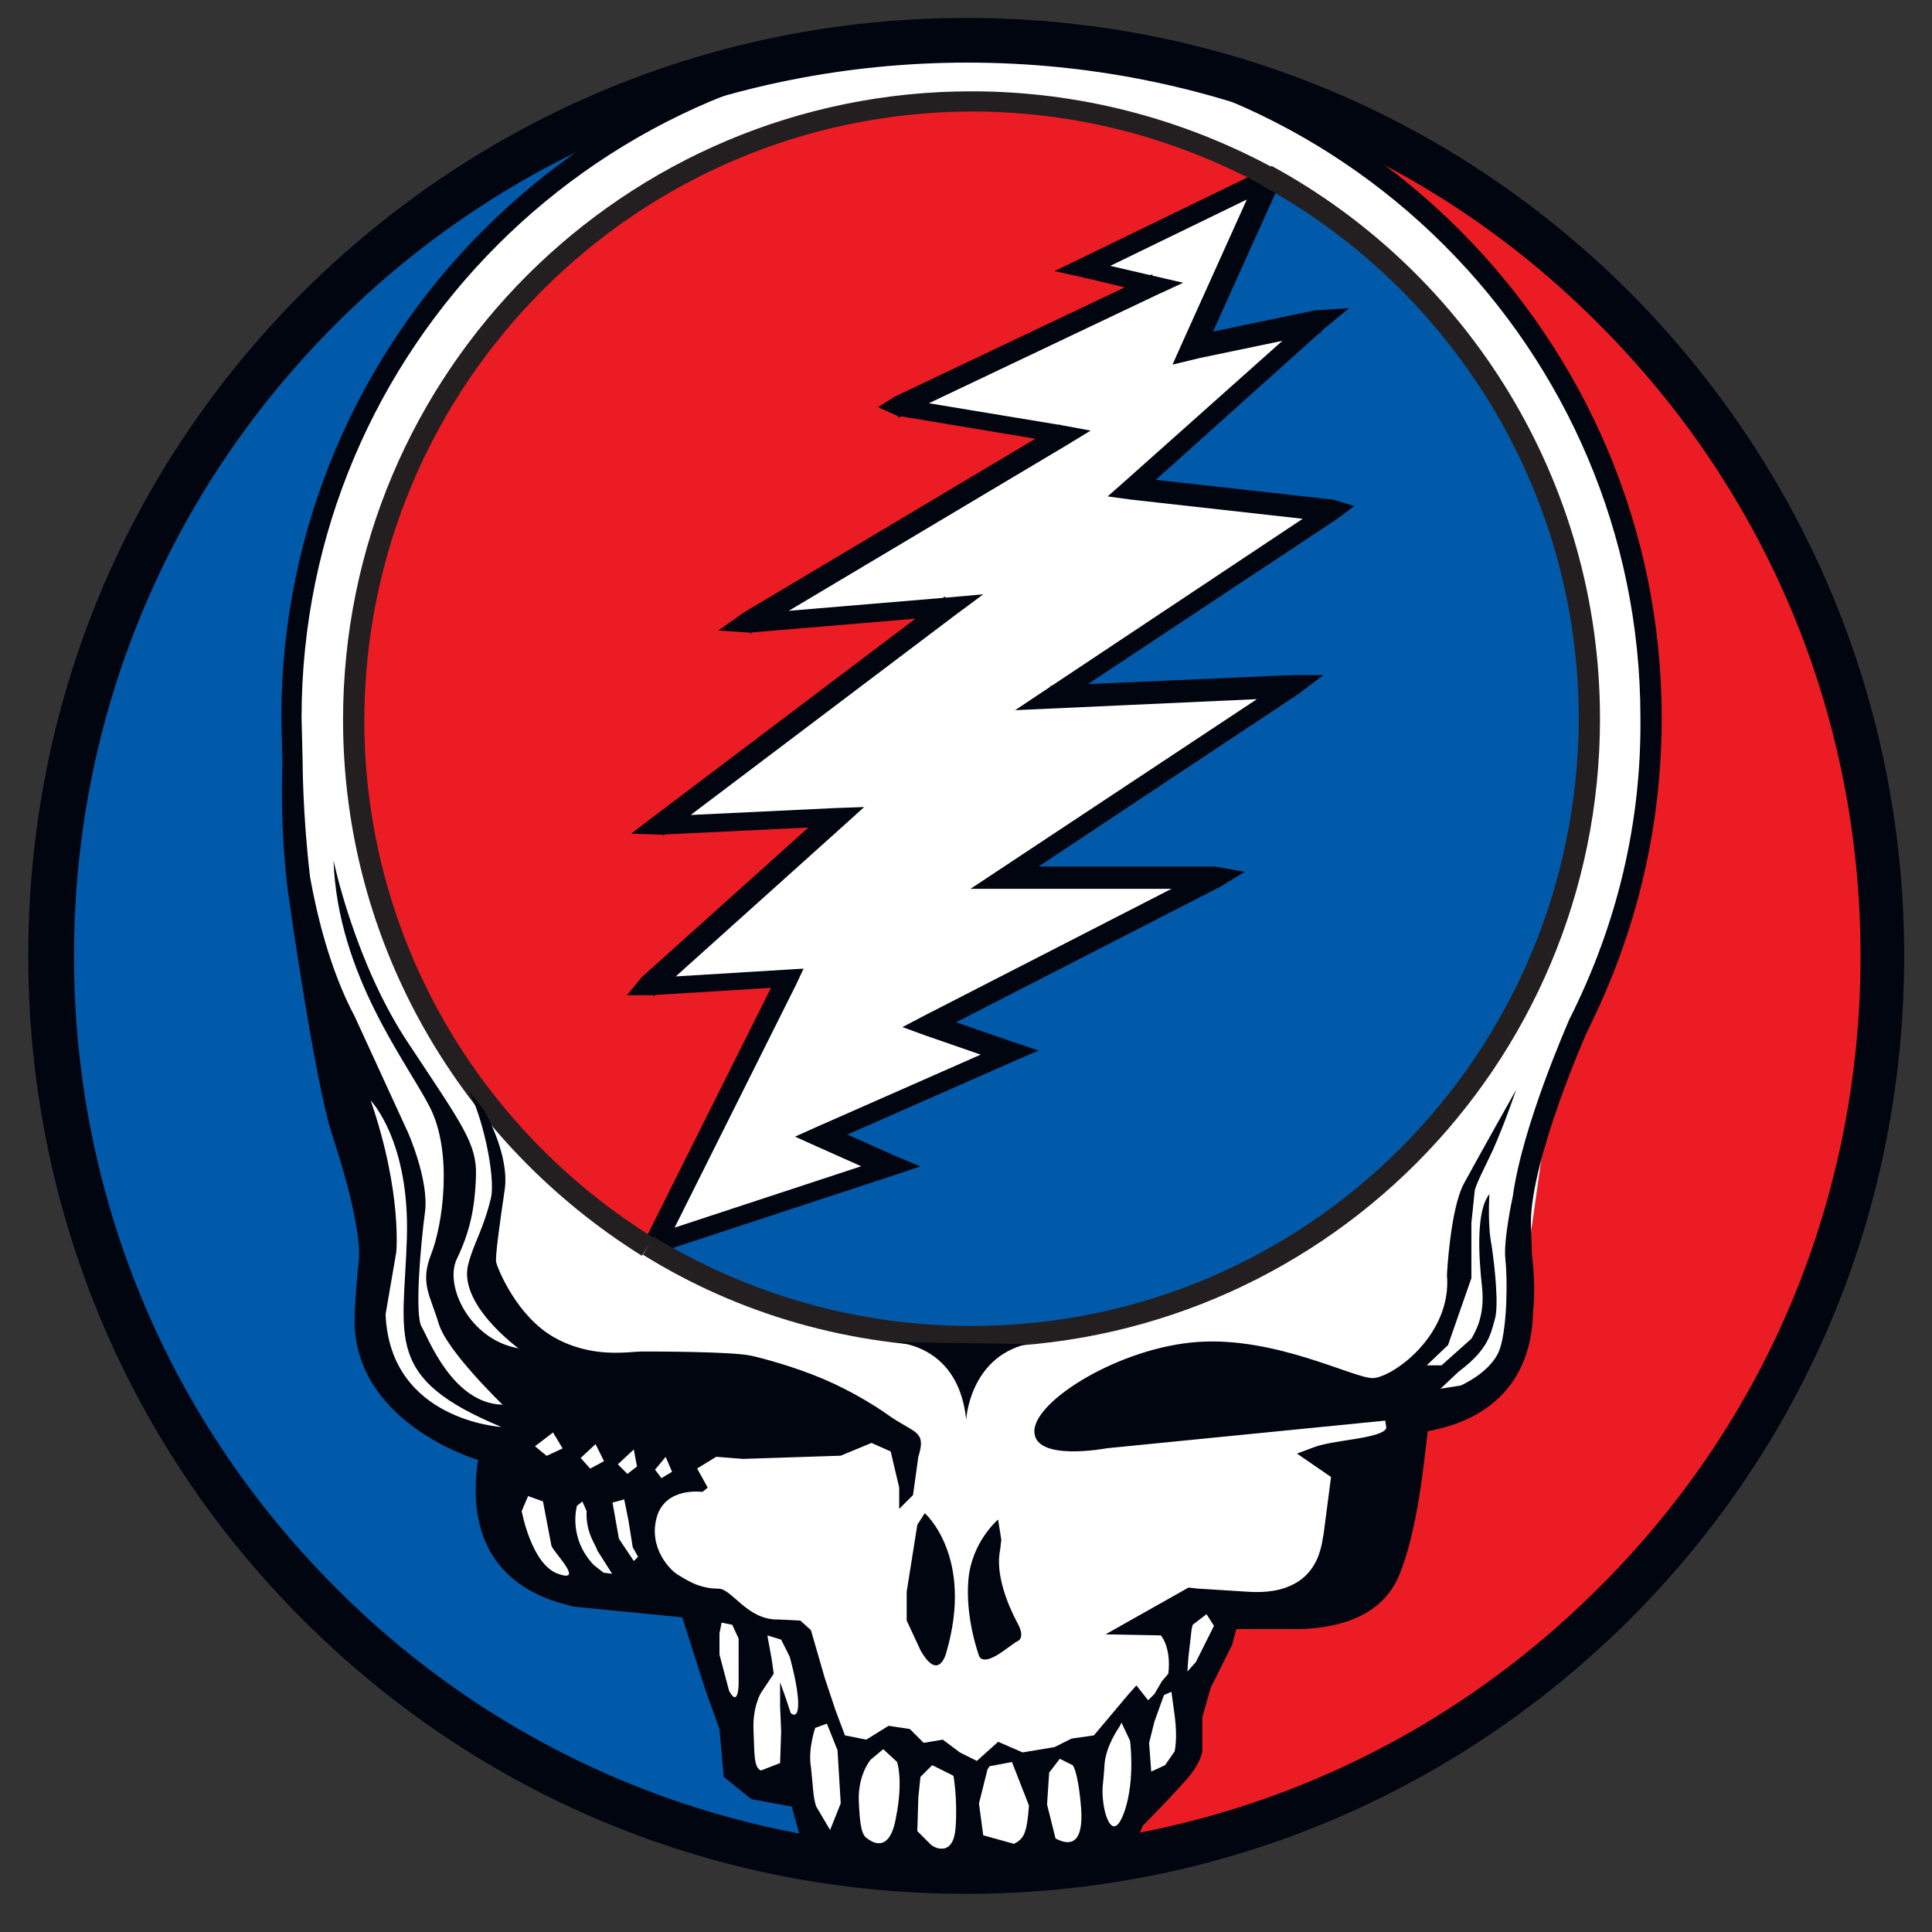 <?xml version="1.0" encoding="UTF-8" standalone="no"?>
<!-- Generator: Adobe Illustrator 19.2.1, SVG Export Plug-In . SVG Version: 6.00 Build 0)  -->

<svg
   version="1.1"
   id="layer"
   x="0px"
   y="0px"
   viewBox="0 0 64 64"
   xml:space="preserve"
   sodipodi:docname="svgtest.svg"
   inkscape:version="1.1 (c68e22c387, 2021-05-23)"
   width="64"
   height="64"
   xmlns:inkscape="http://www.inkscape.org/namespaces/inkscape"
   xmlns:sodipodi="http://sodipodi.sourceforge.net/DTD/sodipodi-0.dtd"
   xmlns="http://www.w3.org/2000/svg"
   xmlns:svg="http://www.w3.org/2000/svg"><rect x="0" y="0" width="64" height="64" fill="#333333" stroke="none"/><defs
   id="defs213" /><sodipodi:namedview
   id="namedview211"
   pagecolor="#ffffff"
   bordercolor="#666666"
   borderopacity="1.0"
   inkscape:pageshadow="2"
   inkscape:pageopacity="0.0"
   inkscape:pagecheckerboard="0"
   showgrid="false"
   inkscape:zoom="4.6196321"
   inkscape:cx="10.931606"
   inkscape:cy="51.086319"
   inkscape:window-width="1688"
   inkscape:window-height="965"
   inkscape:window-x="343"
   inkscape:window-y="222"
   inkscape:window-maximized="0"
   inkscape:current-layer="layer"
   width="150px" />
<style
   type="text/css"
   id="style2">
	.st0{fill:#EC1C24;}
	.st1{fill:#0054A5;}
	.st2{fill:#FFFFFF;}
	.st3{fill:#005AA9;}
	.st4{fill:#000510;}
	.st5{fill:#231F20;}
</style>



















































<path
   class="st2"
   d="m 32.007,0.947 c -8.208,0 -15.923,3.206 -21.735,9.018 C 4.459,15.777 1.253,23.492 1.253,31.7 c 0,8.208 3.206,15.958 9.018,21.735 5.813,5.813 13.527,9.018 21.735,9.018 8.208,0 15.923,-3.206 21.735,-9.018 5.813,-5.813 9.018,-13.527 9.018,-21.735 0,-8.208 -3.206,-15.923 -9.018,-21.735 C 47.93,4.117 40.215,0.947 32.007,0.947"
   id="path106"
   style="stroke-width:0.352" />
<path
   class="st0"
   d="m 32.007,61.996 c 16.768,0 30.331,-13.563 30.331,-30.331 0,-16.733 -13.598,-30.331 -30.331,-30.331 8.913,0.106 16.803,4.685 20.573,12.858 0,0 5.813,7.997 -1.303,22.651 l -1.092,7.75 -1.867,1.726 -2.114,1.409 -0.634,3.417 -4.72,2.325 -1.163,2.572 -0.247,1.691 -1.726,2.184 -0.775,1.022 -4.932,1.057"
   id="path108"
   style="stroke-width:0.352" />
<path
   class="st3"
   d="m 41.941,5.843 c 6.376,3.452 10.709,10.216 10.709,18.001 0,11.308 -9.159,20.467 -20.467,20.467 -3.945,0 -7.609,-1.092 -10.709,-3.03"
   id="path110"
   style="stroke-width:0.352" />
<path
   class="st0"
   d="m 21.439,41.282 c -5.848,-3.593 -9.758,-10.075 -9.758,-17.438 0,-11.308 9.159,-20.467 20.467,-20.467 3.523,0 6.869,0.916 9.758,2.466"
   id="path112"
   style="stroke-width:0.352" />
<polyline
   class="st2"
   points="138.2,249.1 120.4,257.7 127.1,259.2 102.9,270.7 118.6,273.3 88.8,291.1 107.9,289.5 80.5,310.2   97.2,309.3 79.4,325.3 92.5,324.5 80,349.5 102.1,342.2 95.6,339.4 113.4,331.5 105.8,328.9 132.7,315.1 112.8,315.1 140,297.1   117.3,298.1 143.6,280.7 124.8,278.5 142.3,262.9 130.9,265.2 138.2,249.1 "
   id="polyline114"
   transform="matrix(0.352,0,0,0.352,-6.461,-81.908)" />
<path
   class="st4"
   d="m 42.047,5.526 -6.235,3.03 -0.881,0.423 0.951,0.211 2.36,0.564 -0.07,-0.669 -8.525,4.051 -0.564,0.352 0.634,0.282 5.495,0.916 -0.106,-0.634 -10.463,6.235 -0.845,0.599 1.022,0.07 6.728,-0.564 -0.247,-0.634 -9.652,7.292 -0.74,0.564 0.951,0.035 5.883,-0.282 -0.247,-0.599 -6.235,5.601 -0.493,0.599 h 0.775 l 4.615,-0.282 -0.352,-0.493 -4.403,8.807 0.141,0.423 0.282,0.07 7.82,-2.572 0.845,-0.282 -0.845,-0.352 -2.29,-1.022 v 0.634 l 6.235,-2.748 0.81,-0.352 -0.845,-0.282 -2.642,-0.916 0.035,0.634 9.476,-4.861 0.81,-0.493 -0.986,-0.176 h -6.975 l 0.176,0.634 9.547,-6.341 0.845,-0.634 H 42.787 l -7.997,0.352 0.211,0.634 9.3,-6.165 0.564,-0.423 -0.705,-0.211 -6.623,-0.74 0.176,0.599 6.165,-5.531 0.81,-0.669 -1.127,0.07 -4.051,0.845 0.388,0.493 2.572,-5.707 -0.106,-0.211 -0.317,-0.176 m -2.325,6.341 4.051,-0.845 -0.317,-0.599 -6.165,5.495 -0.599,0.528 0.775,0.106 6.623,0.74 -0.141,-0.634 -9.265,6.165 -1.057,0.705 9.265,-0.423 -0.211,-0.634 -10.533,6.975 h 8.138 l -0.176,-0.669 -9.476,4.861 -0.74,0.388 0.775,0.282 2.642,0.916 -0.035,-0.634 -6.235,2.748 -0.705,0.317 0.705,0.317 2.29,1.022 0.035,-0.634 -7.82,2.572 0.423,0.493 4.403,-8.807 0.247,-0.528 -0.599,0.035 -4.615,0.282 0.247,0.599 6.235,-5.601 0.74,-0.669 -0.986,0.035 -5.883,0.282 0.211,0.634 9.652,-7.292 0.951,-0.705 -1.198,0.106 -6.728,0.564 0.211,0.634 10.463,-6.235 0.81,-0.493 -0.951,-0.176 -5.531,-0.916 0.106,0.669 8.525,-4.051 0.916,-0.423 -3.347,-0.775 0.07,0.634 6.235,-3.03 -0.458,-0.458 -2.572,5.707 -0.282,0.634 z"
   id="path116"
   style="stroke-width:0.352" />
<path
   class="st5"
   d="M 41.765,6.125 C 48.035,9.542 52.298,16.2 52.298,23.809 52.263,34.941 43.28,43.924 32.183,43.924 c -3.875,0 -7.468,-1.092 -10.533,-2.959 l -0.352,0.599 c 3.17,1.973 6.905,3.065 10.885,3.065 11.519,0 20.819,-9.3 20.819,-20.819 0,-7.891 -4.403,-14.795 -10.885,-18.318 l -0.352,0.634"
   id="path118"
   style="stroke-width:0.352" />
<path
   class="st5"
   d="M 21.65,41 C 15.908,37.442 12.068,31.101 12.068,23.845 12.104,12.713 21.086,3.73 32.183,3.694 c 3.488,0 6.728,0.881 9.617,2.431 L 42.117,5.526 C 39.158,3.941 35.776,3.025 32.183,3.025 c -11.484,0 -20.819,9.3 -20.819,20.819 0,7.503 3.981,14.056 9.899,17.755 l 0.388,-0.599"
   id="path120"
   style="stroke-width:0.352" />
<path
   class="st3"
   d="M 32.007,61.996 C 15.239,61.996 1.676,48.433 1.676,31.665 1.676,14.932 15.274,1.334 32.007,1.334 16.049,2.039 8.052,14.298 9.884,29.622 l 2.572,8.384 1.867,7.997 1.797,1.797 0.317,2.008 1.62,2.642 4.439,0.634 0.634,1.022 1.163,3.1 0.317,1.48 1.48,0.317 1.092,1.691 4.826,1.303"
   id="path122"
   style="stroke-width:0.352" />
<path
   class="st4"
   d="m 29.435,44.453 c 0,0 2.29,-0.106 2.572,2.572 0,0 0.106,-2.043 2.008,-2.501 l -4.58,-0.07"
   id="path124"
   style="stroke-width:0.352" />
<path
   class="st2"
   d="m 44.971,49.032 -0.458,1.409 -0.317,1.832 0.317,0.07 c 0.141,-0.141 0.564,-0.775 0.669,-1.515 0.106,-0.74 0.211,-1.797 0.211,-1.797 l -0.211,-0.211 -0.211,0.211"
   id="path126"
   style="stroke-width:0.352" />
<path
   class="st3"
   d="m 44.971,49.032 -0.07,-0.035 -0.458,1.409 -0.317,1.832 v 0.035 l 0.352,0.106 h 0.035 l 0.035,-0.035 c 0.141,-0.176 0.564,-0.775 0.669,-1.55 0.106,-0.74 0.211,-1.797 0.211,-1.797 v -0.035 l -0.247,-0.247 -0.035,-0.035 -0.211,0.247 v 0 0 l 0.035,0.106 0.035,0.035 0.141,-0.176 0.176,0.176 0.035,-0.035 h -0.035 c 0,0 -0.07,1.057 -0.176,1.797 -0.106,0.705 -0.528,1.339 -0.669,1.48 l 0.035,0.035 v -0.035 l -0.247,-0.07 0.317,-1.761 0.458,-1.374 -0.07,-0.07 0.035,0.035 -0.035,-0.035"
   id="path128"
   style="stroke-width:0.352" />
<polyline
   class="st2"
   points="150.1,369.5 148.9,370.2 148.7,371.1 148,376.7 148.3,379 149.9,373.5 150.1,369.5 "
   id="polyline130"
   transform="matrix(0.352,0,0,0.352,-6.461,-81.908)" />
<polyline
   class="st3"
   points="150.1,369.5 150,369.4 148.8,370.1 148.8,370.1 148.6,371.1 147.8,376.7 148.1,379.1 148.4,379.1   150.1,373.5 150.3,369.5 150.3,369.2 150,369.4 150.1,369.5 149.9,369.5 149.8,373.5 148.4,378.3 148.1,376.7 148.9,371.1   149,370.3 150.2,369.7 150.1,369.5 149.9,369.5 150.1,369.5 "
   id="polyline132"
   transform="matrix(0.352,0,0,0.352,-6.461,-81.908)" />
<path
   class="st4"
   d="m 30.633,50.124 c 0,0 1.656,1.444 0.705,4.65 0,0 -0.247,0.951 -0.845,-0.106 l -0.458,-0.986 v -0.951 l 0.352,-2.219 0.247,-0.387"
   id="path134"
   style="stroke-width:0.352" />
<path
   class="st4"
   d="m 33.064,50.336 c 0,0 -0.881,0.74 -0.986,2.008 -0.106,1.268 0.352,2.501 0.352,2.501 0,0 0.07,0.352 0.74,-0.106 l 0.493,-0.352 c 0,0 0.352,-0.07 0.035,-0.634 -0.317,-0.599 -0.74,-1.62 -0.564,-2.431 l 0.035,-0.317 -0.106,-0.669"
   id="path136"
   style="stroke-width:0.352" />
<path
   class="st4"
   d="m 55.046,23.774 c 0,-12.611 -10.251,-22.863 -22.863,-22.863 -12.611,0 -22.863,10.251 -22.863,22.863 l 0.035,1.48 c 0,0.176 -0.106,2.395 0.247,4.72 0,0 0.845,5.953 1.409,7.644 1.022,3.1 0.881,4.086 0.881,4.086 0,0 -0.176,1.585 -0.141,2.29 0.211,3.241 4.086,4.368 4.086,4.368 -0.634,4.227 2.748,4.72 3.17,4.861 l 3.593,0.352 0.775,2.431 0.458,1.268 0.141,1.585 0.916,0.74 1.339,0.247 0.493,1.797 5.425,0.634 5.425,-1.092 0.282,-0.705 c 0,0 0.74,-0.74 1.339,-1.409 0.599,-0.634 0.634,-1.057 0.634,-1.057 v -1.127 l 0.282,-0.986 0.705,-1.409 0.141,-0.528 h 2.184 c 0.458,-0.035 2.431,-0.07 3.17,-1.691 0.669,-1.515 0.881,-4.051 0.986,-4.861 2.853,-0.528 3.452,-2.501 3.488,-3.91 0.07,-0.669 0.035,-1.339 -0.035,-1.938 l -0.035,-1.057 c 0,-2.114 1.832,-6.27 1.867,-6.341 1.656,-3.311 2.466,-6.799 2.466,-10.392 m -3.065,10.005 v 0 c -0.07,0.176 -1.55,3.523 -1.867,5.848 0,0 -0.317,1.444 -0.247,2.078 0.07,0.634 0.07,2.184 -0.176,2.959 -0.247,0.775 -1.303,1.233 -1.303,1.233 l -0.669,0.106 0.599,-0.564 c 0.986,-0.74 1.057,-1.233 1.198,-1.726 0.141,-0.458 0,-1.761 -0.106,-2.466 -0.141,-0.705 -0.07,-1.691 -0.07,-1.691 -0.458,0.564 -0.352,2.114 -0.247,3.065 0.106,0.951 -0.211,1.48 -0.352,1.726 l -0.986,0.881 h -0.493 l 0.705,-0.669 0.775,-2.219 v -1.832 l 0.106,-1.022 c 0,-0.176 0.317,-0.775 0.599,-1.374 0.423,-0.951 0.775,-2.008 0.775,-2.008 0,0 -1.268,2.255 -1.726,3.1 -0.458,0.845 -0.564,3.03 -0.564,3.03 0.176,2.008 -1.832,3.417 -2.466,3.417 -0.634,0 -3.206,-1.374 -5.777,-1.198 -2.572,0.176 -5.425,1.938 -5.425,2.959 0,1.022 2.395,0.564 2.395,0.564 l 9.23,-0.916 v 0 l 0.035,0.247 c -0.141,0.352 -1.761,0.387 -2.395,0.634 l -0.564,0.211 1.127,0.775 -0.247,1.902 c -0.07,0.211 -0.07,2.043 -2.466,1.902 l -1.691,-0.106 -0.317,-0.035 -2.748,1.55 1.832,0.035 c 0,0 0.352,0.388 0.247,1.268 l -0.211,0.247 -0.247,0.423 -0.211,0.211 -0.388,-0.493 -0.282,0.317 -1.127,1.339 -0.74,0.106 -0.564,0.282 -1.057,0.176 -0.81,-0.352 -0.705,0.634 -0.564,-0.282 -0.564,-0.423 -0.634,0.106 -0.458,-0.458 -0.705,-0.106 -0.74,0.458 -0.705,-0.141 -0.317,-0.845 -0.352,-1.057 -0.458,-1.585 -0.352,-0.317 -0.705,-0.035 c -1.057,0.035 -1.55,-1.022 -2.008,-1.022 -0.669,0 -1.092,-0.317 -1.339,-0.458 -0.247,-0.141 -0.986,-0.881 -0.705,-1.902 0.282,-1.022 1.515,-0.845 1.515,-0.845 l 0.176,-0.141 -0.352,-0.634 0.634,-0.388 0.881,0.07 3.241,-0.106 1.022,-0.423 0.634,0.282 0.282,1.198 v 0.705 l 0.458,-0.458 0.176,-1.268 c 0.282,-0.881 -0.141,-0.775 -0.986,-1.374 -0.388,-0.282 -1.233,-0.81 -2.149,-1.198 -0.986,-0.423 -2.078,-0.705 -2.395,-0.775 -0.634,-0.141 -3.206,-0.141 -3.628,-0.141 -0.423,0 -1.62,0.247 -2.889,-0.458 -1.268,-0.705 -1.902,-2.325 -1.938,-2.501 -0.035,-0.176 0.106,-1.198 0.282,-2.395 0.176,-1.198 -0.705,-2.677 -0.705,-2.677 l -0.493,-0.599 c 0.423,0.705 0.916,2.818 0.74,3.558 -0.247,1.022 -0.564,1.48 -0.74,2.149 -0.388,1.339 1.656,2.818 1.656,2.818 -1.62,-0.282 -2.466,-2.078 -2.043,-2.959 0.423,-0.881 0.599,-1.656 0.634,-2.748 0.035,-1.057 -0.423,-1.656 -2.219,-4.368 -1.797,-2.677 -2.501,-6.094 -2.501,-6.094 0.141,3.84 2.466,6.728 3.206,8.208 0.74,1.48 0.423,3.84 0.035,4.826 -0.388,0.986 -0.035,1.374 0.247,2.325 0.282,0.916 2.114,2.677 2.114,2.677 -1.656,-0.035 -2.466,-2.219 -2.677,-2.572 -0.247,-0.388 -0.035,-2.748 0.106,-3.805 0.141,-1.057 -0.564,-2.642 -0.564,-2.642 L 11.751,33.673 C 10.906,32.088 10.483,30.221 10.272,29.058 10.025,26.98 10.025,25.254 10.025,25.218 v 0 L 9.99,23.774 c 0,-12.224 9.934,-22.158 22.158,-22.158 12.224,0 22.193,9.934 22.193,22.158 0.035,3.488 -0.775,6.869 -2.36,10.005 z m -9.053,14.338 z"
   id="path138"
   style="stroke-width:0.352" />
<path
   class="st2"
   d="m 12.28,36.456 c 0,0 1.303,1.339 1.198,4.58 -0.106,3.311 -0.775,4.615 3.135,6.235 0,0 -3.699,-0.211 -3.84,-3.734 l 0.352,-2.043 c 0,0.035 0.211,-1.973 -0.845,-5.038"
   id="path140"
   style="stroke-width:0.352" />
<polyline
   class="st2"
   points="71.3,369 69.8,369.7 68.7,368.8 70.4,367.5 71.3,369 "
   id="polyline142"
   transform="matrix(0.352,0,0,0.352,-6.461,-81.908)" />
<polyline
   class="st2"
   points="75.2,370.2 73.9,370.9 73,369.9 74.4,368.6 75.2,370.2 "
   id="polyline144"
   transform="matrix(0.352,0,0,0.352,-6.461,-81.908)" />
<polyline
   class="st2"
   points="81.6,371.2 80.6,371.8 80,371 81,369.8 81.6,371.2 "
   id="polyline146"
   transform="matrix(0.352,0,0,0.352,-6.461,-81.908)" />
<polyline
   class="st2"
   points="78.3,370.7 77.4,371.4 76.5,370.5 78,369.1 78.3,370.7 "
   id="polyline148"
   transform="matrix(0.352,0,0,0.352,-6.461,-81.908)" />
<path
   class="st2"
   d="m 17.282,50.054 c 0,0 0.317,1.761 1.198,2.078 0.881,0.317 -0.07,-0.634 -0.211,-0.916 l -0.282,-1.48 -0.493,-0.176 -0.211,0.493"
   id="path150"
   style="stroke-width:0.352" />
<path
   class="st2"
   d="m 19.114,49.878 c 0,0 -0.317,1.057 0.564,1.973 l 0.317,0.247 0.282,0.035 -0.493,-0.775 c -0.035,-0.176 -0.388,-0.564 -0.352,-1.303 l -0.141,-0.317 -0.176,0.141"
   id="path152"
   style="stroke-width:0.352" />
<polyline
   class="st2"
   points="76,374.1 76.6,377.5 78,379.6 78.4,379.2 77.9,378.3 77.5,375.8 77.1,373.8 76,374.1 "
   id="polyline154"
   transform="matrix(0.352,0,0,0.352,-6.461,-81.908)" />
<polyline
   class="st2"
   points="130.5,386 130.2,388.6 130.1,390 130.9,389.1 132.6,385.7 131.9,384.6 130.6,385.6 130.5,386 "
   id="polyline156"
   transform="matrix(0.352,0,0,0.352,-6.461,-81.908)" />
<path
   class="st2"
   d="m 24.257,53.823 0.211,0.458 v 1.48 c 0,0 0,0.845 -0.317,0.247 l -0.317,-1.198 v -0.705 l 0.07,-0.352 0.352,0.07"
   id="path158"
   style="stroke-width:0.352" />
<path
   class="st2"
   d="m 25.419,54.175 0.458,0.141 0.282,0.564 c 0,0 0.282,0.986 0.282,1.55 0,0.564 -0.247,0.317 -0.247,0.317 l -0.176,-0.528 -0.176,-0.493 v 0.81 l 0.035,0.81 -0.035,1.057 -0.634,0.247 c -0.247,-0.106 -0.211,-0.564 -0.247,-1.339 -0.035,-0.775 0.247,-1.233 0.247,-1.233 l 0.423,-0.634 -0.07,-0.493 -0.141,-0.775 v 0"
   id="path160"
   style="stroke-width:0.352" />
<path
   class="st2"
   d="m 27.005,57.24 c 0,0 -0.247,0.705 -0.141,1.303 0.07,0.634 0.07,1.022 0.176,1.303 l 0.458,0.775 0.352,-0.881 -0.106,-1.761 -0.352,-0.881 -0.388,0.141"
   id="path162"
   style="stroke-width:0.352" />
<path
   class="st2"
   d="m 28.837,58.297 c 0,0 -0.423,0.493 -0.388,1.374 0.035,0.845 0.106,1.127 0.282,1.233 0.141,0.106 0.74,0.528 0.951,-0.705 0.247,-1.233 0.035,-1.832 0.035,-1.832 l -0.458,-0.423 -0.423,0.352"
   id="path164"
   style="stroke-width:0.352" />
<path
   class="st2"
   d="m 30.492,58.861 -0.07,0.669 -0.035,1.127 0.458,0.458 c 0.176,0.141 0.74,0.352 0.81,-0.564 0.07,-0.951 -0.07,-1.726 -0.07,-1.726 L 30.88,58.473 30.492,58.861"
   id="path166"
   style="stroke-width:0.352" />
<path
   class="st2"
   d="m 32.712,58.614 -0.282,1.127 0.141,1.057 1.022,0.282 c 0.317,-0.176 0.423,-0.317 0.493,-1.268 l -0.564,-1.444 -0.74,0.141 -0.07,0.106"
   id="path168"
   style="stroke-width:0.352" />
<path
   class="st2"
   d="m 34.755,58.72 -0.07,1.057 0.282,1.127 c 0.282,0.141 0.951,0.423 0.845,-1.022 -0.106,-1.268 -0.282,-1.409 -0.282,-1.409 l -0.423,-0.211 -0.352,0.458"
   id="path170"
   style="stroke-width:0.352" />
<path
   class="st2"
   d="m 37.08,57.205 c 0,0 -0.458,0.634 -0.493,1.268 -0.035,0.669 -0.106,0.74 -0.035,1.268 0.07,0.528 0.352,1.268 0.705,0.247 0.352,-1.057 0.176,-2.325 0.176,-2.325 l -0.282,-0.599 -0.07,0.141"
   id="path172"
   style="stroke-width:0.352" />
<path
   class="st2"
   d="m 38.559,56.148 -0.317,0.881 -0.176,0.705 0.07,0.951 0.458,-0.211 0.317,-0.458 c 0,0 0.106,-0.423 0,-1.198 -0.106,-0.775 -0.106,-0.775 -0.106,-0.775 l -0.247,0.106"
   id="path174"
   style="stroke-width:0.352" />
<path
   class="st4"
   d="m 61.95,31.665 c 0,7.997 -3.1,15.5 -8.772,21.172 -5.636,5.672 -13.175,8.772 -21.172,8.772 -7.997,0 -15.535,-3.1 -21.172,-8.772 C 5.199,47.165 2.064,39.662 2.064,31.665 c 0,-7.997 3.1,-15.5 8.772,-21.172 5.636,-5.672 13.175,-8.772 21.172,-8.772 7.997,0 15.535,3.1 21.172,8.772 5.636,5.672 8.772,13.175 8.772,21.172 M 32.007,0.947 c -8.208,0 -15.923,3.206 -21.735,9.018 C 4.459,15.777 1.253,23.492 1.253,31.7 c 0,8.208 3.206,15.958 9.018,21.735 5.813,5.813 13.527,9.018 21.735,9.018 8.208,0 15.923,-3.206 21.735,-9.018 5.813,-5.813 9.018,-13.527 9.018,-21.735 0,-8.208 -3.206,-15.923 -9.018,-21.735 C 47.93,4.117 40.215,0.947 32.007,0.947 Z"
   id="path176"
   style="stroke-width:0.352" />
<path
   class="st4"
   d="m 61.95,31.665 h -0.317 c 0,7.926 -3.065,15.359 -8.666,20.925 -5.601,5.601 -13.034,8.666 -20.925,8.666 -7.891,0 -15.359,-3.065 -20.925,-8.666 C 5.516,46.989 2.451,39.556 2.451,31.665 c 0,-7.891 3.065,-15.324 8.666,-20.925 5.601,-5.601 13.034,-8.666 20.925,-8.666 7.926,0 15.359,3.065 20.925,8.666 5.601,5.601 8.666,13.034 8.666,20.925 h 0.669 c 0,-8.067 -3.135,-15.676 -8.877,-21.383 -5.707,-5.707 -13.316,-8.877 -21.418,-8.877 -8.102,0 -15.676,3.135 -21.418,8.877 -5.707,5.707 -8.877,13.316 -8.877,21.383 0,8.102 3.135,15.676 8.877,21.418 5.707,5.707 13.316,8.877 21.418,8.877 8.067,0 15.676,-3.135 21.418,-8.877 5.707,-5.707 8.877,-13.316 8.877,-21.418 H 61.95 M 32.007,0.947 v -0.352 c -8.314,0 -16.099,3.241 -21.982,9.089 C 4.142,15.566 0.936,23.351 0.936,31.665 c 0,8.314 3.241,16.134 9.089,21.982 5.883,5.883 13.668,9.089 21.982,9.089 8.314,0 16.099,-3.241 21.982,-9.089 5.883,-5.883 9.089,-13.668 9.089,-21.982 0,-8.278 -3.241,-16.099 -9.089,-21.982 C 48.106,3.8 40.321,0.594 32.007,0.594 V 1.264 c 8.138,0 15.747,3.17 21.524,8.913 5.742,5.742 8.913,13.386 8.913,21.524 0,8.138 -3.17,15.782 -8.913,21.524 -5.742,5.742 -13.386,8.913 -21.524,8.913 -8.138,0 -15.747,-3.17 -21.524,-8.913 C 4.741,47.482 1.571,39.838 1.571,31.7 c 0,-8.138 3.17,-15.747 8.913,-21.524 5.742,-5.742 13.386,-8.913 21.524,-8.913 z"
   id="path178"
   style="stroke-width:0.352" />















</svg>
